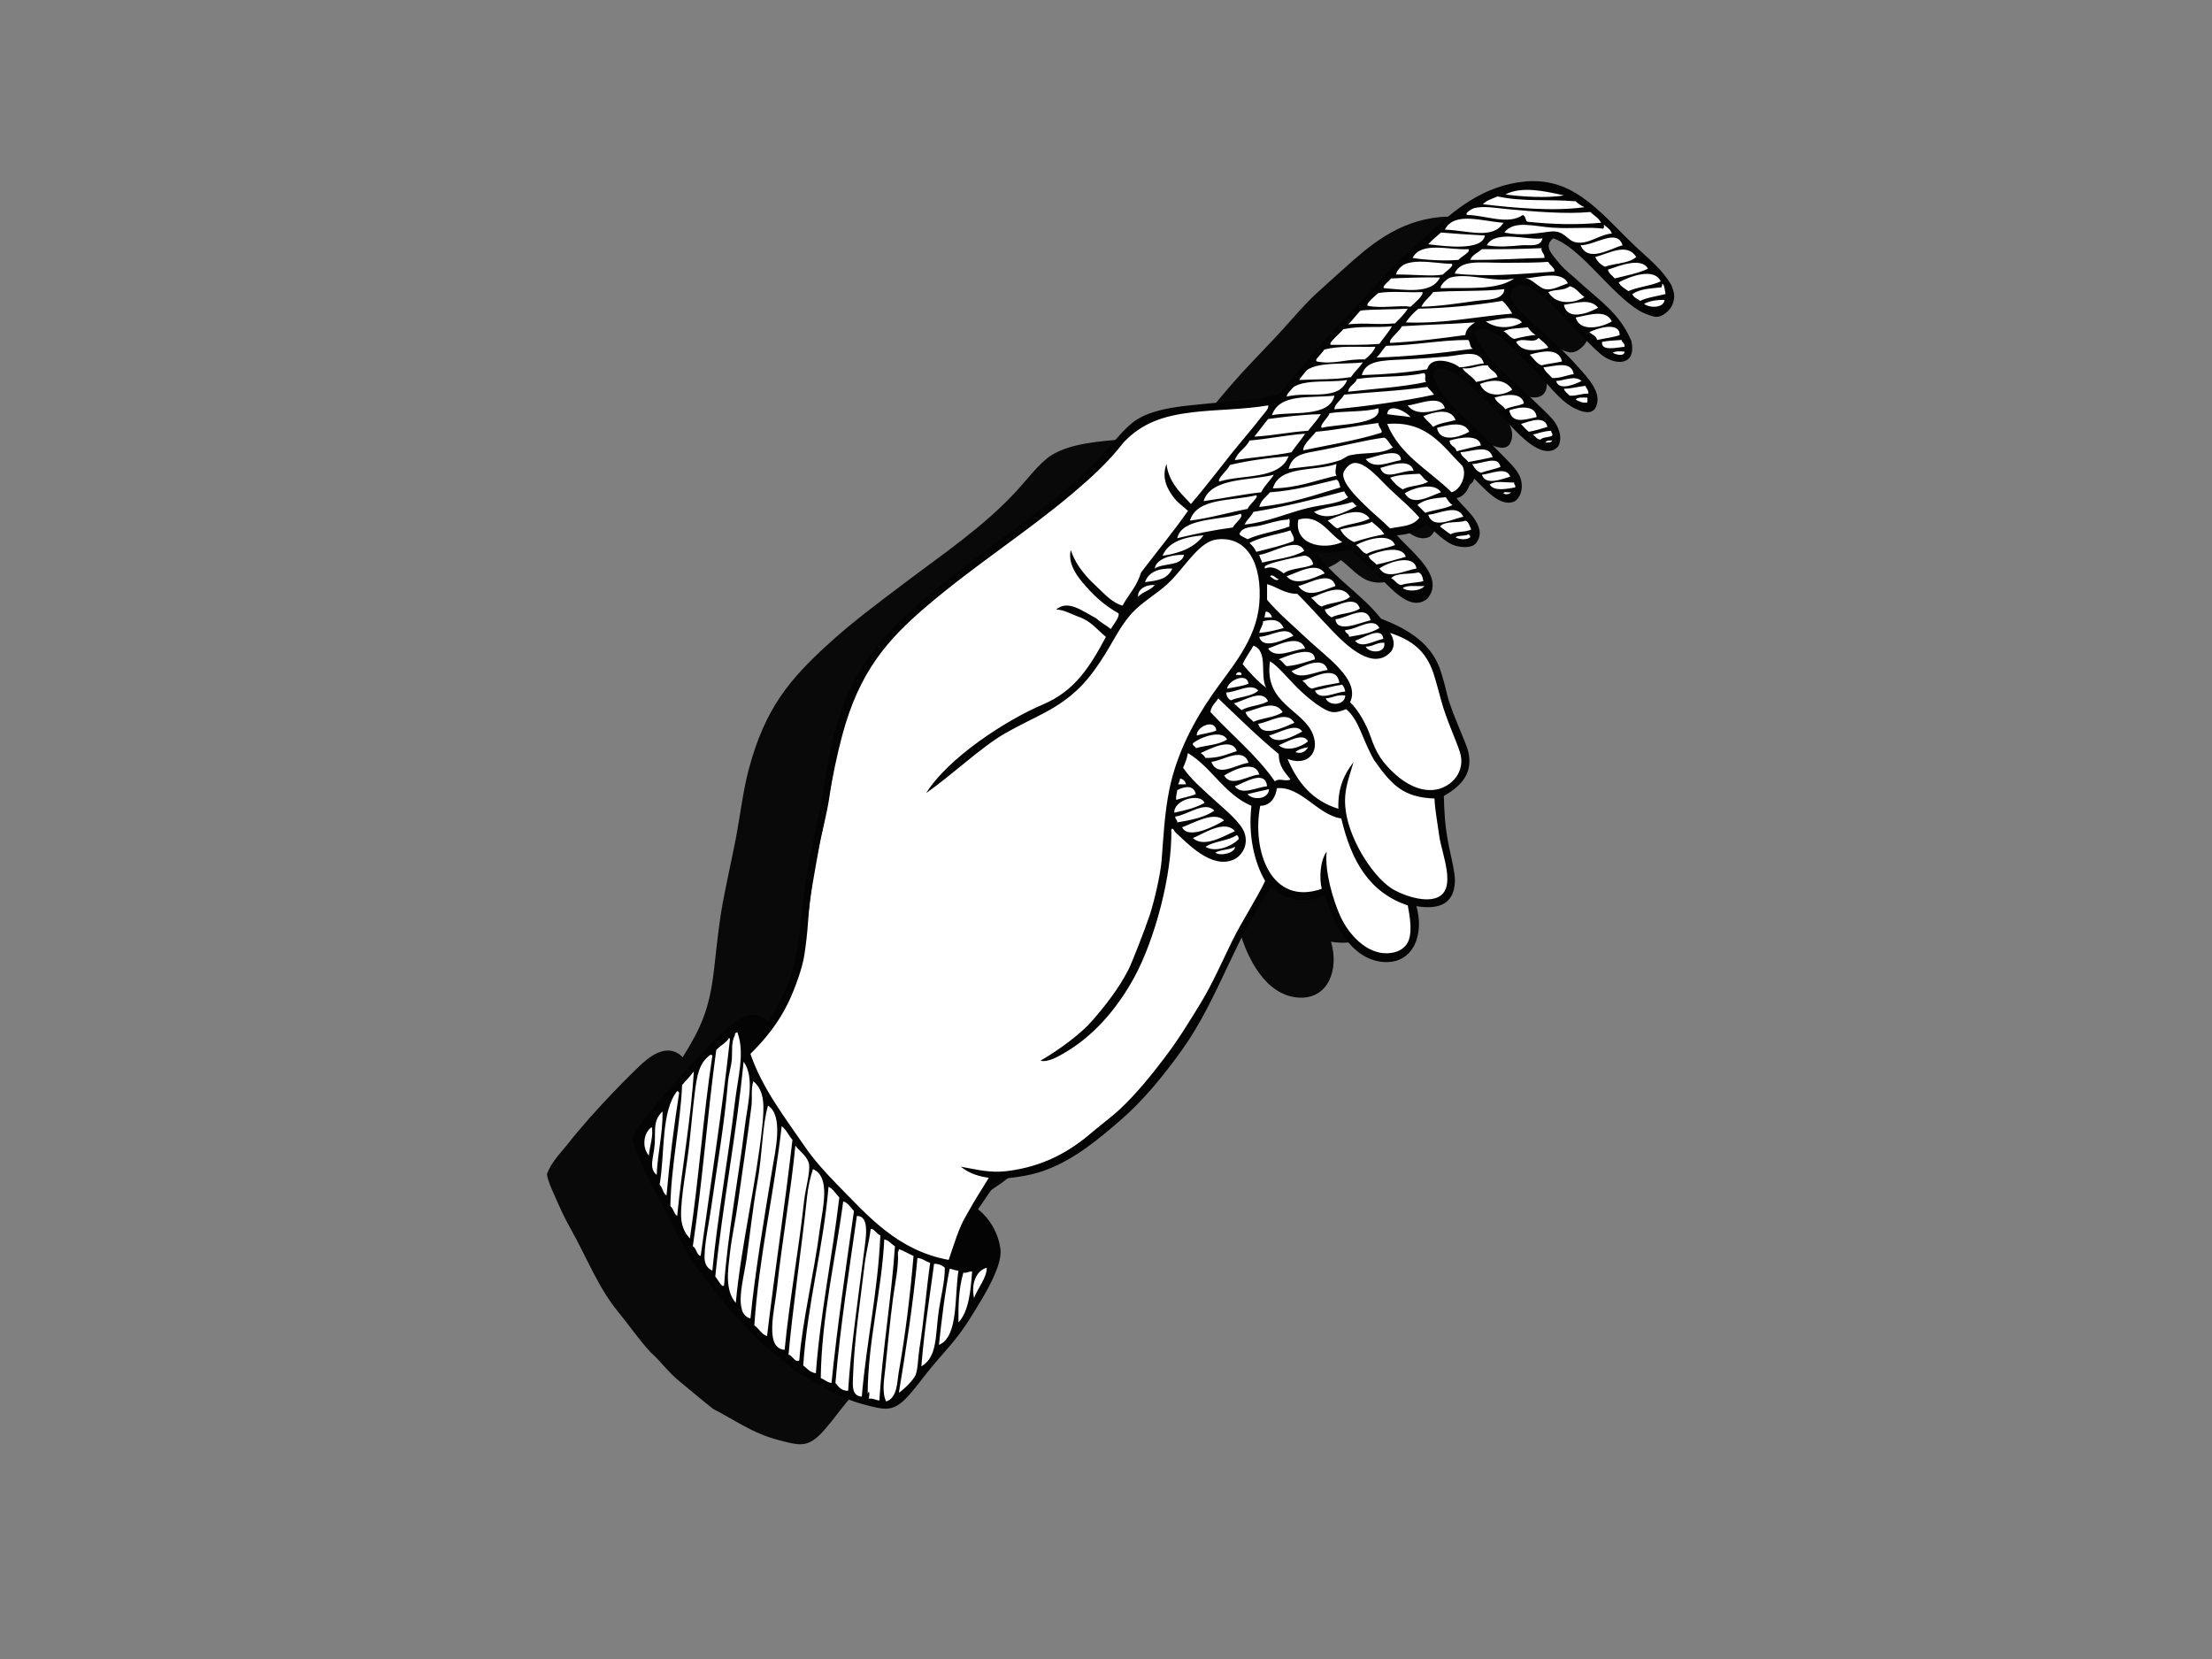 <?xml version="1.0" encoding="utf-8"?>
<!-- Generator: Adobe Illustrator 17.0.0, SVG Export Plug-In . SVG Version: 6.00 Build 0)  -->
<!DOCTYPE svg PUBLIC "-//W3C//DTD SVG 1.1//EN" "http://www.w3.org/Graphics/SVG/1.1/DTD/svg11.dtd">
<svg version="1.1" id="Layer_1" xmlns="http://www.w3.org/2000/svg" xmlns:xlink="http://www.w3.org/1999/xlink" x="0px" y="0px"
	 width="800px" height="600px" viewBox="0 0 800 600" enable-background="new 0 0 800 600" xml:space="preserve">
<rect x="0" y="0" width="800" height="600" fill="#808080" stroke="none"/>
<g>
	<path fill="#090909" d="M204.868,414.317c10.486-13.402,24.939-27.483,27.556-29.826c3.865-3.493,9.709-7.071,14.483-2.129
		c6.511-10.528,9.622-17.004,11.323-31.605c1.04-9.149,1.751-16.54,3.161-24.21c1.384-7.48,3.071-14.816,4.597-22.601
		c1.614-8.37,2.771-18.069,4.767-25.554c5.871-22.101,14.708-32.62,28.78-45.442c9.189-8.375,18.406-15.12,27.206-21.786
		c14.226-10.788,28.877-20.527,40.962-33.669c3.96-4.298,8.315-10.204,12.62-12.887c7.09-4.432,17.879-4.967,26.228-5.827
		c8.353-0.849,17.519-1.419,24.728-3.183c1.534-0.959,3.895-4.133,5.646-6.346c5.017-6.346,10.911-13.137,16.257-18.723
		c3.733-3.937,7.655-7.965,11.3-12.017c3.76-4.182,7.618-8.7,11.396-12.172c3.051-2.818,6.576-5.956,9.869-8.92
		c9.247-8.344,19.505-17.449,35.161-18.933c1.804-0.165,5.684-0.259,9.474,0.675c12.035,2.708,20.922,14.006,30.171,22.751
		c4.822,4.572,9.639,8.195,13.057,14.136c1.134,2.883,1.424,4.312,0.365,7.075c-0.64,1.634-3.693,5.002-6.726,4.217
		c-1.409-0.37-3.633-1.109-5.287-2.114c-10.328-6.231-21.439-23.086-31.073-26.134c-3.915,2.873,0.277,6.521,1.759,8.474
		c1.952,2.589,4.722,4.577,6.923,6.616c8.675,7.985,15.146,11.778,19.573,22.001c2.019,9.419-6.326,8.945-11.303,4.587
		c-3.73-3.278-8.27-8.1-13.432-13.432c-4.035-4.157-10.341-11.858-15.525-11.293c-1.782,0.19-3.396,1.919-3.548,3.168
		c-0.345,2.993,5.514,8.1,7.076,9.544c6.579,6.146,10.883,9.514,16.955,16.235c4.135,4.607,9.674,10.174,6.701,15.551
		c-1.619,2.463-5.272,1.214-8.118-0.34c-5.264-2.898-9.474-9.224-15.538-15.21c-2.611-2.533-4.825-5.087-7.765-7.755
		c-3.41-3.068-8.667-7.525-12.377-4.238c3.665,10.104,13.764,16.915,21.192,24.365c2.521,2.513,5.454,5.067,7.428,7.43
		c1.629,1.944,3.68,6.186,1.759,9.524c-1.584,1.944-4.332,2.249-7.42,0.71c-5.764-2.873-10.873-9.899-16.602-15.19
		c-5.881-5.442-10.851-11.938-18.001-13.782c-2.031,0.055-3.116,0.99-3.19,2.493c2.016,7.386,8.875,12.857,14.836,18.698
		c2.691,2.649,5.742,5.596,8.477,8.47c2.771,2.943,6.326,6.021,7.78,8.844c1.649,3.228,1.282,7.47-1.424,9.539
		c-5.529,2.714-11.255-4.906-15.545-8.834c-0.667,2.853-1.966,6.976-5.646,7.77c2.318,3.373,11.85,10.164,7.076,16.25
		c-1.342,1.679-4.567,1.659-7.076,1.049c-4.34-1.035-7.92-5.606-10.956-7.765c-2.933,2.239-6.014,3.638-10.596,3.893
		c5.024,5.926,17.761,14.97,10.948,22.961c-5.911,4.722-12.297-3.063-17.291-7.77c-3.908-3.683-7.581-7.426-10.244-9.889
		c-4.487,0.515-7.963,1.674-12.722,0.705c6.079,9.209,16.28,14.961,23.575,24.15c8.235,3.218,17.417,7.94,21.127,17.729
		c0.917,2.443,2.066,6.696,2.721,9.569c0.542,2.349,1.377,4.592,2.229,6.841c0.864,2.329,1.979,4.877,2.903,7.166
		c1.042,2.573,2.149,5.022,2.558,6.85c1.974,8.625-3.703,12.962-8.85,15.975c0.167,5.522,0.315,10.289,1.679,17.379
		c0.909,4.667,2.448,10.333,2.331,13.677c-0.3,7.555-5.234,10.229-13.939,8.779c2.926,9.979-0.917,20.552-11.263,20.232
		c-12.54-0.415-19.278-14.931-21.889-24.37c-5.471,3.388-14.923,2.324-19.065-2.838c-12.935,17.294-19.366,40.635-32.573,59.003
		c-6.828,9.514-14.036,18.329-22.196,25.365c-8.015,6.915-15.958,13.636-26.121,17.699c-5.294,2.143-11.198,3.043-17.312,3.558
		c-3.183,3.168-5.397,7.31-8.118,10.948c3.988,3.173,7.353,8.395,8.118,14.481c0.652,5.077-4.055,13.567-6.704,18.009
		c-2.751,4.592-5.836,9.894-9.532,14.476c-2.993,3.698-5.632,6.496-8.64,10.104c-3.195,3.883-6.681,8.86-9.736,11.793
		c-4.782,4.622-7.942,3.548-14.836,1.759c-9.489-2.464-15.86-7.316-23.663-11.278c-4.692-3.733-8.212-6.781-12.252-10.074
		c-4.05-3.313-6.821-7.32-10.356-10.429c-4.275-4.692-7.94-10.008-11.593-14.446c-7.231-8.799-11.241-19.358-17.02-29.711
		c-2.978-5.322-3.762-7.276-6.401-13.237c-0.5-1.119-1.952-4.132-2.421-6.875C199.017,420.668,203.416,416.181,204.868,414.317z"/>
	<path fill="#FFFFFF" d="M290.48,495.457c-4.6-3.658-8.098-6.701-12.13-9.979c-3.85-3.093-6.584-7.061-10.252-10.309
		c-4.165-4.607-7.81-9.879-11.497-14.361c-7.041-8.55-11.028-18.998-16.872-29.492c-2.941-5.302-3.697-7.135-6.336-13.112
		c-0.507-1.114-1.789-3.843-2.273-6.241c0.564-1.664,1.804-3.583,3.103-5.272c1.392-1.819,2.836-3.343,3.621-4.377
		c10.384-13.292,24.86-27.378,27.39-29.662c2.369-2.169,5.549-4.237,8.22-4.193c1.459,0.02,2.831,0.51,4.298,2.009l1.266,1.289
		l0.947-1.524c6.548-10.543,9.841-17.444,11.521-32.205c1.054-9.154,1.751-16.525,3.145-24.1c1.372-7.445,3.065-14.771,4.597-22.581
		c1.629-8.435,2.801-18.144,4.745-25.474c5.844-21.856,14.374-31.96,28.377-44.747c9.117-8.33,18.296-15.045,27.103-21.721
		c14.174-10.734,28.907-20.532,41.151-33.819c3.998-4.382,8.39-10.248,12.335-12.662c6.576-4.157,17.224-4.787,25.621-5.612
		c8.323-0.86,17.516-1.419,24.91-3.213l0.22-0.055l0.198-0.125c1.049-0.669,2.024-1.759,3.081-2.993
		c1.034-1.234,2.058-2.589,2.925-3.683c4.987-6.296,10.866-13.071,16.16-18.633c3.748-3.923,7.663-7.945,11.338-12.032
		c3.77-4.188,7.625-8.69,11.301-12.067c3.035-2.808,6.563-5.942,9.861-8.92c9.262-8.35,19.205-17.144,34.349-18.573
		c0.585-0.06,1.444-0.1,2.454-0.1c1.859,0,4.262,0.16,6.551,0.744h0.005h0.02c11.348,2.504,20.178,13.517,29.522,22.411
		c4.877,4.592,9.504,8.095,12.762,13.706c0.6,1.559,0.88,2.528,0.869,3.423c0,0.705-0.16,1.454-0.57,2.524
		c-0.14,0.41-0.81,1.444-1.699,2.169c-0.88,0.785-1.949,1.304-2.778,1.284c-0.18,0-0.37-0.02-0.56-0.065
		c-1.319-0.34-3.468-1.069-4.927-1.964c-4.887-2.928-10.234-8.639-15.51-14.036c-5.321-5.397-10.513-10.504-15.87-12.248
		l-0.68-0.215l-0.584,0.435c-1.444,1.03-2.214,2.479-2.204,3.872c0.025,1.629,0.809,2.908,1.579,4.002
		c0.799,1.069,1.679,2.004,2.109,2.583c2.129,2.798,4.977,4.837,7.095,6.816c4.377,4.027,8.155,6.971,11.333,10.124
		c3.138,3.098,5.701,6.376,7.825,11.253c0.18,0.844,0.27,1.579,0.27,2.194c-0.01,1.519-0.415,2.304-0.905,2.788
		c-0.485,0.485-1.214,0.76-2.234,0.76c-1.794,0.015-4.287-0.995-6.146-2.639c-3.647-3.188-8.165-8.01-13.342-13.347
		c-1.914-1.979-4.417-4.837-7.121-7.245c-2.743-2.383-5.652-4.457-8.889-4.517c-0.225,0-0.46,0.015-0.694,0.045
		c-1.289,0.145-2.369,0.795-3.188,1.569c-0.815,0.8-1.439,1.719-1.584,2.849c-0.023,0.145-0.023,0.29-0.023,0.414
		c0,1.19,0.49,2.239,1.091,3.248c0.62,1.03,1.399,1.994,2.229,2.928c1.649,1.838,3.463,3.453,4.197,4.127
		c6.626,6.196,10.883,9.504,16.859,16.16c1.684,1.864,3.538,3.828,4.932,5.796c1.404,1.984,2.284,3.913,2.273,5.606
		c0,0.815-0.185,1.624-0.649,2.459c-0.38,0.54-0.76,0.705-1.594,0.725c-1.214,0.025-3.063-0.69-4.642-1.559
		c-4.782-2.613-9.064-8.875-15.23-14.975c-2.538-2.494-4.787-5.077-7.815-7.815c-1.284-1.144-2.876-2.538-4.607-3.683
		c-1.739-1.129-3.638-2.044-5.699-2.059c-1.362-0.015-2.771,0.46-3.938,1.509l-0.709,0.64l0.33,0.894
		c3.93,10.688,14.233,17.554,21.514,24.884c2.558,2.558,5.482,5.107,7.33,7.326c0.999,1.159,2.249,3.558,2.219,5.612
		c0,0.79-0.16,1.524-0.54,2.213c-0.62,0.719-1.429,1.069-2.533,1.084c-0.859,0-1.903-0.25-3.088-0.835
		c-5.287-2.598-10.438-9.509-16.272-14.951c-5.771-5.316-10.815-12.062-18.626-14.116l-0.175-0.045h-0.198
		c-1.224,0.035-2.318,0.33-3.168,1.014c-0.864,0.674-1.349,1.734-1.387,2.798v0.22l0.045,0.215
		c2.221,8.03,9.349,13.572,15.215,19.363c2.683,2.634,5.727,5.577,8.433,8.435c2.831,2.968,6.334,6.101,7.543,8.505
		c0.56,1.074,0.84,2.318,0.84,3.493c0,1.729-0.61,3.278-1.739,4.192c-0.595,0.265-1.119,0.385-1.687,0.385
		c-1.744,0.025-3.9-1.239-6.049-3.103c-2.134-1.869-4.202-4.188-6.116-5.946l-1.774-1.614l-0.55,2.343
		c-0.317,1.364-0.792,2.988-1.527,4.262c-0.784,1.299-1.701,2.149-3.035,2.459l-2.062,0.425l1.197,1.734
		c1.114,1.609,3.181,3.448,4.972,5.567c1.811,2.118,3.203,4.402,3.161,6.266c-0.008,0.909-0.265,1.774-1.027,2.748
		c-0.33,0.505-1.447,0.914-2.941,0.9c-0.867,0-1.842-0.13-2.683-0.335c-1.799-0.425-3.63-1.674-5.399-3.168
		c-1.744-1.504-3.396-3.183-5.074-4.387l-0.842-0.585l-0.815,0.615c-2.801,2.114-5.499,3.353-9.826,3.603l-2.831,0.155l1.834,2.164
		c2.111,2.483,5.325,5.312,7.978,8.319c2.663,3.008,4.627,6.161,4.585,8.77c-0.015,1.319-0.405,2.569-1.519,3.933
		c-1.049,0.79-1.971,1.074-2.955,1.074c-1.774,0.03-3.937-1.129-6.101-2.908c-2.161-1.769-4.31-4.063-6.298-5.931
		c-3.893-3.663-7.553-7.4-10.266-9.909l-0.462-0.43l-0.667,0.08c-3.328,0.38-5.991,1.055-8.819,1.055
		c-1.094,0-2.209-0.09-3.441-0.35l-3.32-0.67l1.869,2.838c6.386,9.579,16.603,15.311,23.633,24.24l0.242,0.31l0.36,0.135
		c4.077,1.594,8.307,3.533,11.938,6.221c3.638,2.693,6.643,6.101,8.375,10.698c0.887,2.298,2.031,6.556,2.691,9.379
		c0.564,2.463,1.416,4.777,2.259,7.021c0.909,2.373,2.009,4.947,2.925,7.206c1.057,2.603,2.156,5.052,2.509,6.621
		c0.235,1.12,0.352,2.129,0.352,3.058c0,2.868-1.027,4.987-2.611,6.846c-1.592,1.819-3.778,3.298-5.939,4.567l-0.712,0.44
		l0.023,0.829c0.145,5.496,0.3,10.398,1.694,17.584c0.902,4.532,2.316,9.944,2.309,12.992c0,0.135-0.008,0.25-0.008,0.365
		c-0.132,2.898-0.924,4.747-2.221,5.936c-1.306,1.194-3.285,1.854-6.116,1.854c-1.187,0-2.508-0.105-3.968-0.349l-2.214-0.37
		l0.645,2.174c0.595,2.029,0.894,4.087,0.894,6.071c0,3.458-0.937,6.596-2.653,8.775c-1.747,2.199-4.173,3.538-7.685,3.563
		c-0.14,0-0.285,0-0.417,0c-5.699-0.19-10.134-3.563-13.589-8.225c-3.423-4.657-5.726-10.508-7.011-15.13l-0.49-1.804l-1.599,0.999
		c-1.842,1.144-4.305,1.759-6.863,1.744c-4.063,0.015-8.212-1.539-10.376-4.267l-1.129-1.409l-1.102,1.459
		c-13.109,17.594-19.548,40.94-32.565,59.008c-6.796,9.484-13.954,18.209-21.969,25.125c-8.023,6.906-15.853,13.521-25.731,17.469
		c-5.102,2.064-10.846,2.938-16.917,3.443l-0.505,0.045l-0.36,0.36c-3.373,3.388-5.609,7.59-8.258,11.108l-0.822,1.084l1.071,0.86
		c3.718,2.953,6.901,7.885,7.606,13.556c0.035,0.26,0.05,0.53,0.05,0.824c0.015,2.199-0.974,5.292-2.331,8.3
		c-1.334,3.013-3.016,5.926-4.24,7.98c-2.749,4.612-5.821,9.859-9.422,14.326c-2.955,3.652-5.581,6.441-8.617,10.088
		c-3.256,3.938-6.754,8.905-9.627,11.678c-2.406,2.288-3.99,2.873-6.043,2.903c-1.839,0.005-4.202-0.629-7.458-1.484
		C304.601,504.206,298.377,499.499,290.48,495.457z"/>
	<path fill-rule="evenodd" clip-rule="evenodd" fill="#040404" d="M228.678,411.879c0.475,2.748,1.914,5.756,2.419,6.901
		c2.648,5.951,3.418,7.89,6.401,13.227c5.779,10.353,9.799,20.907,17.014,29.696c3.643,4.437,7.318,9.769,11.6,14.461
		c3.525,3.088,6.306,7.101,10.368,10.413c4.033,3.283,7.553,6.351,12.23,10.069c7.795,3.968,14.183,8.819,23.678,11.283
		c6.878,1.804,10.039,2.868,14.829-1.744c3.05-2.948,6.525-7.925,9.751-11.808c2.993-3.607,5.639-6.406,8.61-10.104
		c3.703-4.597,6.791-9.884,9.554-14.476c2.648-4.442,7.341-12.912,6.696-18.009c-0.762-6.091-4.127-11.308-8.132-14.481
		c2.728-3.638,4.957-7.78,8.132-10.948c6.116-0.515,12.013-1.409,17.307-3.543c10.161-4.078,18.112-10.783,26.134-17.699
		c8.16-7.05,15.363-15.855,22.196-25.364c13.184-18.384,19.637-41.724,32.55-59.004c4.16,5.147,13.604,6.211,19.081,2.823
		c2.603,9.454,9.357,23.97,21.896,24.37c10.346,0.32,14.188-10.239,11.248-20.227c8.727,1.459,13.624-1.215,13.949-8.785
		c0.122-3.343-1.417-9.005-2.326-13.677c-1.372-7.09-1.509-11.853-1.672-17.364c5.127-3.013,10.816-7.365,8.845-15.99
		c-0.427-1.819-1.534-4.277-2.569-6.841c-0.917-2.288-2.024-4.847-2.903-7.18c-0.842-2.244-1.679-4.487-2.221-6.821
		c-0.66-2.888-1.818-7.151-2.728-9.569c-3.695-9.804-12.892-14.526-21.134-17.739c-7.288-9.194-17.474-14.926-23.56-24.16
		c4.752,0.974,8.227-0.185,12.71-0.694c2.661,2.463,6.341,6.201,10.243,9.884c5,4.697,11.388,12.492,17.312,7.77
		c6.791-7.99-5.931-17.04-10.948-22.966c4.569-0.25,7.65-1.644,10.588-3.873c3.038,2.134,6.623,6.716,10.956,7.765
		c2.493,0.62,5.737,0.634,7.063-1.064c4.78-6.076-4.745-12.857-7.063-16.24c3.675-0.815,4.98-4.922,5.654-7.775
		c4.267,3.927,10.001,11.553,15.535,8.839c2.699-2.074,3.058-6.316,1.399-9.549c-1.429-2.813-4.989-5.897-7.753-8.83
		c-2.743-2.888-5.794-5.827-8.485-8.474c-5.969-5.846-12.824-11.323-14.833-18.714c0.065-1.484,1.157-2.434,3.181-2.479
		c7.158,1.849,12.138,8.32,18.011,13.777c5.719,5.317,10.838,12.313,16.599,15.186c3.103,1.549,5.821,1.234,7.431-0.71
		c1.909-3.323-0.14-7.575-1.779-9.524c-1.959-2.364-4.902-4.897-7.41-7.42c-7.451-7.435-17.527-14.256-21.199-24.37
		c3.703-3.308,8.97,1.169,12.37,4.233c2.963,2.668,5.167,5.211,7.765,7.77c6.076,5.971,10.288,12.297,15.55,15.195
		c2.818,1.554,6.486,2.818,8.124,0.34c2.959-5.362-2.588-10.918-6.716-15.536c-6.066-6.736-10.388-10.104-16.959-16.245
		c-1.549-1.454-7.413-6.566-7.068-9.549c0.155-1.249,1.771-2.978,3.531-3.178c5.207-0.555,11.493,7.135,15.55,11.318
		c5.157,5.317,9.684,10.164,13.422,13.417c4.977,4.357,13.322,4.842,11.298-4.597c-4.412-10.214-10.908-14.006-19.563-21.992
		c-2.199-2.024-4.982-4.033-6.916-6.606c-1.489-1.959-5.686-5.601-1.779-8.485c9.644,3.063,20.763,19.918,31.081,26.134
		c1.659,1.004,3.887,1.759,5.296,2.129c3.028,0.775,6.086-2.598,6.726-4.237c1.039-2.753,0.77-4.183-0.36-7.081
		c-3.438-5.936-8.245-9.554-13.082-14.111c-9.234-8.745-18.124-20.052-30.161-22.766c-3.798-0.939-7.665-0.835-9.464-0.67
		c-15.675,1.479-25.926,10.584-35.166,18.938c-3.293,2.968-6.813,6.101-9.879,8.924c-3.755,3.463-7.625,7.98-11.395,12.158
		c-3.638,4.053-7.553,8.09-11.293,12.017c-5.337,5.597-11.233,12.387-16.258,18.723c-1.751,2.214-4.12,5.387-5.652,6.351
		c-7.195,1.764-16.367,2.324-24.719,3.178c-8.36,0.86-19.14,1.409-26.231,5.827c-4.297,2.683-8.66,8.604-12.634,12.912
		c-12.078,13.117-26.721,22.866-40.947,33.644c-8.792,6.666-18.023,13.412-27.21,21.786c-14.071,12.847-22.901,23.331-28.782,45.442
		c-1.986,7.49-3.146,17.199-4.775,25.569c-1.509,7.77-3.211,15.105-4.59,22.616c-1.409,7.64-2.104,15.031-3.161,24.18
		c-1.694,14.601-4.809,21.092-11.323,31.615c-4.757-4.937-10.616-1.374-14.481,2.109c-2.603,2.369-17.064,16.42-27.558,29.851
		C234.28,403.329,229.88,407.791,228.678,411.879z M482.63,143.091c-1.849,8.005-15.298,5.617-22.616,7.056
		C462.75,142.227,473.398,144.065,482.63,143.091z M414.11,210.539c1.269-3.683,4.842-5.032,9.871-4.927
		C422.185,209.519,418.93,209.924,414.11,210.539z M417.631,211.603c-1.509,1.914-4.43,2.398-5.999,4.242
		C411.229,213.442,414.155,211.304,417.631,211.603z M417.631,205.612c0.462-3.318,5.536-5.077,10.596-4.952
		C427.282,204.892,420.733,203.518,417.631,205.612z M420.461,201.005c2.163-5.442,8.742-6.876,14.828-7.42
		C432.194,197.897,426.937,200.066,420.461,201.005z M425.763,194.654c1.709-7.48,15.091-6.341,22.954-8.83
		c1.266,1.114-2.186,3.388-2.823,4.947C438.917,191.676,432.686,192.985,425.763,194.654z M451.537,247.276
		c-2.236,0.939-5.146,1.219-7.75,1.774C444.249,245.947,451.017,243.054,451.537,247.276z M446.954,244.093
		c0.205-1.024,1.686-1.464,2.104-0.35C449.031,244.528,447.579,243.903,446.954,244.093z M446.602,284.368
		c3.41-1.239,10.986-6.236,11.652,0C454.348,284.718,449.118,287.806,446.602,284.368z M458.967,285.412
		c-0.147,3.703-5.846,4.152-7.773,1.794C453.783,286.602,456.296,285.942,458.967,285.412z M442.71,280.48
		c3.168-1.914,11.211-5.941,12.73-0.34C451.165,280.406,445.408,284.968,442.71,280.48z M438.12,275.539
		c4.515-0.605,11.563-5.547,13.416,0.349C446.772,276.493,440.399,281.44,438.12,275.539z M435.992,274.129
		c-0.425-0.75-1.02-1.334-1.759-1.769c3.358-1.559,11.453-5.801,13.067-0.71C443.222,272.925,441.058,274.164,435.992,274.129z
		 M432.474,270.581c-0.118-0.824-1.219-0.644-1.049-1.754c2.516-2.119,10.391-5.142,12.362-1.414
		C440.943,269.422,436.241,269.522,432.474,270.581z M432.823,266.004c-0.095-3.403,6.711-6.101,7.07-1.774
		C437.795,265.08,435.112,265.335,432.823,266.004z M437.768,257.53c0.277-2.334,1.876-3.318,2.836-4.957
		c7.143,6.861,14.211,13.811,21.889,20.147c-0.058,4.517,2.303,6.631,4.232,9.179c-1.709,0.925-4.123-0.684-5.654,0.69
		C454.457,273.09,445.533,265.889,437.768,257.53z M462.493,269.522c2.69-1.039,8.852-4.912,10.591-1.404
		C470.765,270.102,465.273,272.135,462.493,269.522z M473.083,270.242c-0.822,1.469-2.406,2.629-4.585,1.754
		C469.628,271.021,471.279,270.552,473.083,270.242z M475.562,249.754c3.35-0.669,6.363-1.649,9.884-2.129
		c0.505,0.685,0.939,1.434,1.069,2.479C482.835,250.319,477.218,253.727,475.562,249.754z M486.515,251.528
		c0.015,3.638-5.886,3.968-7.068,1.044C481.993,252.408,483.414,251.134,486.515,251.528z M474.49,249.05
		c-1.724-0.405-2.084-2.154-3.52-2.828c4.07-1.234,12.415-6.067,13.427,0.71C480.994,247.541,477.525,248.076,474.49,249.05z
		 M467.085,242.694c3.82-1.414,11.403-5.956,13.067-0.36C476.009,242.744,469.9,246.277,467.085,242.694z M465.323,240.925
		c-1.084-0.689-1.547-1.994-2.831-2.478c3.705-1.519,12.744-5.207,13.069,0C472.289,239.416,469.241,240.62,465.323,240.925z
		 M458.615,234.559c4.055-1.529,11.453-5.292,13.412,0C467.547,234.989,461.328,238.581,458.615,234.559z M455.439,230.322
		c4.51-0.265,9.774-4.222,12.347-0.345C464.906,231.026,456.709,235.338,455.439,230.322z M458.615,253.627
		c-2.676,1.569-6.878,1.614-9.556,3.183c-1.069-0.674-1.831-1.674-2.816-2.463C450.085,253.487,456.496,248.935,458.615,253.627z
		 M463.901,257.53c-2.728,1.979-7.34,2.064-10.581,3.518c-0.955-1.19-2.464-1.789-2.838-3.518
		C455.299,256.37,460.901,252.862,463.901,257.53z M468.139,261.397c-3.168,1.309-11.761,5.742-13.06,0.36
		C459.589,261.048,465.375,256.81,468.139,261.397z M470.97,264.58c-2.858,1.504-9.297,5.202-12.003,1.424
		C462.412,265.225,468.779,261.128,470.97,264.58z M443.422,250.449c3.892-0.085,9.062-3.658,11.658-0.695
		c-2.281,2.184-6.783,2.164-9.891,3.528C444.132,252.818,443.634,251.778,443.422,250.449z M449.433,240.216
		c1.064-2.459,2.618-4.442,3.888-6.696c5.506,1.959,2.191,10.718,4.589,15.181C454.648,246.292,452.022,243.264,449.433,240.216z
		 M455.439,228.907c0.27-1.604,1.289-2.459,1.399-4.232c3.842-0.925,6.043-0.455,7.423,2.463
		C461.488,227.918,458.657,228.613,455.439,228.907z M457.558,205.612c-0.645-0.809,0.602-1.234,1.057-1.429
		c2.713-1.169,9.884-2.574,12.707-3.178c1.856-0.395,3.616,1.744,3.543,3.178c-3.118,1.479-7.992,1.209-10.603,3.178
		C462.787,206.256,460.191,204.378,457.558,205.612z M462.493,209.485c-0.99,0.95-2.456-0.589-3.181-1.059
		C460.389,207.361,461.438,209.345,462.493,209.485z M457.91,221.142c1.137,0.265,1.834,0.984,2.104,2.124h-2.823
		C457.683,222.811,457.403,221.582,457.91,221.142z M456.489,203.478c-0.31-0.99-0.844-1.749-1.049-2.818
		c4.642-0.5,13.977-6.841,16.235-1.414C467.619,201.659,461.65,202.169,456.489,203.478z M475.202,185.125
		c3.973-1.804,9.482-2.079,13.777-3.538c0.822,0.235,0.954,1.174,1.777,1.409C486.867,185.149,479.624,188.797,475.202,185.125z
		 M495.337,187.588c-3.665,1.789-8.637,1.949-11.653,3.533c-1.429-0.674-2.271-1.964-3.533-2.828
		C484.484,186.324,492.294,182.841,495.337,187.588z M473.083,183.706c-7.533,1.829-14.631,5.142-22.961,6.006
		c0.815-1.789,2.376-2.838,3.198-4.587c11.555-1.864,22.219-4.623,32.829-7.426c0.38,0.795,0.812,1.559,1.414,2.114
		C484.237,182.276,478.193,182.462,473.083,183.706z M507.35,176.99c-1.921-1.019-3.338-2.553-4.6-4.232
		c3.491-1.23,6.689-1.154,10.596-1.419c1.182,0.82,1.746,2.279,3.183,2.823C514.145,175.786,509.893,175.531,507.35,176.99z
		 M521.141,178.044c-4.222,1.459-10.316,5.287-13.089,0.355C511.359,176.265,518.942,174.371,521.141,178.044z M499.225,169.224
		c3.54-0.924,10.808-3.737,12.01,1.055C506.93,169.919,500.836,174.182,499.225,169.224z M493.93,166.042
		c3.592-0.835,12.757-4.617,12.707,0.36C501.945,167.291,496.863,169.899,493.93,166.042z M488.269,164.642
		c-1.247,0.255-2.229,1.284-3.528,1.759c-6.086,2.163-13.154,2.349-18.706,3.178c1.312-4.477,3.99-5.402,9.527-6.366
		c7.852-1.364,18.141-4.087,25.076-4.942c1.497,0.739,1.914,2.549,3.176,3.523C499.202,164.577,493.813,163.433,488.269,164.642z
		 M499.577,156.497c-8.794,2.764-18.693,4.383-28.255,6.361c0.022-2.329,3.096-4.662,4.597-6.701
		c7.897-0.709,14.953-2.228,22.593-3.183C498.417,154.529,500.207,155.528,499.577,156.497z M478.033,154.734
		c-0.992-0.965,2.271-3.547,2.836-5.292c5.604-0.864,12.592-0.345,17.644-1.773C499.964,153.739,483.555,153.299,478.033,154.734z
		 M483.342,172.043c-8.053,1.814-13.897,4.397-22.968,4.587c2.251-8.345,15.098-6.091,22.968-8.814
		C483.259,169.35,482.615,170.699,483.342,172.043z M484.741,176.28c-9.744,2.933-17.671,5.807-29.302,7.066
		c0.573-2.479,2.479-3.623,3.873-5.302c8.909-0.605,16.3-2.778,24.03-4.582C484.331,173.872,484.404,175.211,484.741,176.28z
		 M454.383,199.591c-0.615-1.289-1.444-2.338-2.486-3.178c4.115-2.353,9.951-3.003,14.828-4.587
		c0.447,1.319,1.649,2.574,1.062,3.888C463.666,197.352,458.93,198.396,454.383,199.591z M451.194,195.014
		c-0.882-0.565-3.323-1.384-2.831-2.134c1.077-2.499,4.787-2.199,7.42-2.824c3.24-0.75,5.889-1.794,9.539-2.118
		c0.405,0.06,0.624-0.075,0.712-0.35c0.777,0.255,0.125,1.979,0.338,2.823C461.576,192.215,455.709,192.94,451.194,195.014z
		 M430.352,188.293c2.618-8.445,15.15-6.985,24.03-9.184c0.852,0.839-2.558,3.278-3.188,4.942
		C444.161,185.395,437.753,187.339,430.352,188.293z M435.289,181.237c2.793-8.74,17.29-7.31,25.43-9.549
		c-1.422,2.228-3.403,3.903-4.59,6.356C448.494,178.919,443.567,180.068,435.289,181.237z M444.828,168.156
		c6.526-1.569,13.712-2.538,21.207-3.163c-3.323,8.604-16.594,6.496-25.092,9.169C440.246,172.937,443.971,170.164,444.828,168.156z
		 M446.602,166.401c1.012-3.103,3.975-4.262,5.294-7.075c6.93-0.595,13.089-1.964,20.13-2.479c-1.519,2.374-3.403,4.392-4.942,6.716
		C460.594,164.852,453.321,165.352,446.602,166.401z M453.658,157.917c1.672-2.099,3.255-4.267,4.957-6.366
		c6.124-0.809,12.253-1.624,19.066-1.759c-1.292,2.253-3.073,3.993-4.597,6.006C466.35,156.238,460.468,157.542,453.658,157.917z
		 M487.227,137.43c-3.095,7.795-13.726,3.997-21.904,5.996C467.319,136.14,479.272,138.778,487.227,137.43z M492.866,131.063
		c-1.239,1.954-2.998,3.368-4.237,5.312c-5.619,0.979-12.46,0.719-18.721,1.055C472.269,130.014,484.119,132.113,492.866,131.063z
		 M515.824,138.134c-8.702,1.894-18.749,2.443-28.26,3.533c0.299-2.304,2.543-2.638,3.19-4.582
		c8.19-1.274,16.322-0.435,24.008-2.119C516.229,134.921,514.827,137.724,515.824,138.134z M478.735,126.491
		c5.749-1.564,11.55-0.919,18.721-1.075c-0.827,1.989-2.316,3.343-3.878,4.592c-6.343-0.33-11.133,1.959-17.307,0.719
		C475.047,129.994,478.34,127.94,478.735,126.491z M485.798,119.066c6.693-1.334,11.741-0.439,17.664-1.069
		c-1.356,2.304-3.108,4.213-4.59,6.366c-6.608,0.53-12.15,0.31-17.666,0.349C480.561,123.418,484.521,120.77,485.798,119.066z
		 M501.343,125.072c10.866-0.24,19.733-2.134,29.677-2.118c0.82,0.824,0.417,2.873,1.766,3.168
		c-12.18,1.689-23.765,2.838-34.978,3.198C499.202,128.115,500.024,126.341,501.343,125.072z M491.802,112.35
		c4.804-0.564,11.822-0.375,17.314-0.705c-1.239,2.069-2.963,3.623-4.597,5.312c-8.125,0.625-9.027-0.34-16.954,0.335
		C489.193,115.843,490.433,114.039,491.802,112.35z M498.513,105.984c4.619-0.8,10.706-0.115,15.897-0.35
		c0.637,1.069-2.823,3.973-4.237,5.302c-4.062-0.669-10.376,0.725-15.525-0.349C493.828,109.717,497.228,107.114,498.513,105.984z
		 M518.298,105.634c8.3-0.645,17.561-0.145,25.789-1.054c-0.389,4.117-6.131,3.677-10.243,4.237
		c-6.196,0.849-12.695,1.903-19.785,2.118C515.055,108.758,517.044,107.553,518.298,105.634z M520.769,100.353
		c-2.941,6.191-12.679,4.422-20.13,3.883c-1.172-0.48,1.797-2.589,2.471-3.528C508.134,100.487,514.463,100.238,520.769,100.353z
		 M525.006,95.395c1.122,0.75-2.259,2.853-3.183,3.898c-3.703,0.755-10.911-0.095-16.94,0
		C506.82,92.003,518.883,95.466,525.006,95.395z M531.02,90.104c1.194,0.929-2.641,2.713-3.528,3.878
		c-4.335,0.405-11.475,0.155-16.617-0.695C514.001,87.111,524.486,90.589,531.02,90.104z M521.141,84.103
		c5.741,0.495,9.791,0.719,15.878,1.059c-0.874,5.646-14.116,3.958-20.49,3.168C517.93,86.791,519.579,85.497,521.141,84.103z
		 M558.562,93.287c-8.005,0.1-16.859,0.82-26.833,0.695c0.787-1.914,2.831-2.574,4.225-3.878c8.579,0.06,14.544-0.06,21.549-0.355
		C557.358,91.428,558.712,91.598,558.562,93.287z M550.438,88.695c-4.165,0.375-8.625,0.779-12.71,0
		c3.103-5.722,14.783-1.694,20.13-2.479C557.194,89.559,552.966,88.475,550.438,88.695z M543.734,80.565
		c-3.82,6.236-12.912,2.733-21.192,2.483C525.968,76.393,536.004,80.03,543.734,80.565z M565.618,70.671
		c-6.162,1.099-16.18,0.38-21.18-0.35C550.308,67.283,558.423,69.057,565.618,70.671z M573.054,74.924
		c-10.629,1.554-25.215,0.33-36.74-1.069c1.282-1.425,3.445-1.974,5.302-2.823c9.402,2.059,17.976,0.925,28.25,1.769
		C570.77,73.654,571.794,74.399,573.054,74.924z M579.05,80.565c-8.72,0.784-17.409,0.605-26.484-0.36
		c-0.979-0.06-0.54-1.844-1.789-2.464c-5.437,3.773-13.3,0.115-20.11,0c-1.292-0.515,1.766-2.288,2.463-2.463
		c3.468-0.88,7.95-0.04,12.018,0.349c9.666,0.905,21.354,1.879,30.003,1.049C576.481,77.962,578.2,78.816,579.05,80.565z
		 M594.6,109.882c1.919-1.004,4.397-1.474,7.406-1.419C601.686,111.501,596.589,111.47,594.6,109.882z M590.358,106.339
		c2.963-1.884,5.991-1.924,10.599-2.448c-0.09-0.62,0.6-0.925,0-1.075c0.949-0.694,1.189,2.334,1.409,3.523
		c-3.088,0.804-6.556,1.214-9.194,2.479C592.222,108.008,590.822,107.673,590.358,106.339z M585.406,102.122
		c4.092-2.149,12.832-5.507,15.191-0.36c-3.408,1.644-8.185,1.939-11.663,3.528C587.644,104.36,586.155,103.6,585.406,102.122z
		 M581.518,97.524c3.977-1.359,12.172-4.647,14.491-0.349c-3.478,1.699-7.895,2.463-12.017,3.533
		C583.147,99.663,581.903,99.018,581.518,97.524z M576.941,92.927c4.982-1.234,11.493-5.296,14.821,0
		c-2.538,2.403-7.685,2.208-11.298,3.543C578.845,95.711,577.681,94.546,576.941,92.927z M571.63,88.695
		c5.321,0.045,13.136-6.291,15.185,0C581.948,90.104,574.343,95.031,571.63,88.695z M544.086,84.103
		c3.328-4.632,11.018-2.168,17.294-1.774c7.425,0.48,13.172-0.315,18.379,0.36c0.47-0.11,0.29-0.894,0.35-1.414
		c1.039,0.954,2.369,1.644,2.833,3.183c-4.592,0.345-8.37,4.078-13.077,3.173c-3.158-0.61-4.067-4.507-9.184-3.878
		C555.454,84.383,550.128,85.382,544.086,84.103z M583.287,127.536c1.284-0.634,3.028-0.49,4.247-0.345
		C587.544,129.13,583.927,128.161,583.287,127.536z M579.4,123.658c2.144-0.445,4.637-0.53,7.066-0.705
		c0.16,1.014,1.244,1.099,1.069,2.463C584.217,125.757,579.05,127.061,579.4,123.658z M574.797,120.13
		c2.663-1.399,11.038-4.022,10.958,1.05c-2.394,0.909-5.467,1.144-8.125,1.774C577.281,121.42,575.802,121.035,574.797,120.13z
		 M569.865,114.829c4.957-0.939,10.974-3.073,13.077,1.409C579.005,118.576,571.32,120.145,569.865,114.829z M565.618,110.241
		c4.962-0.735,9.554-2.349,12.372,1.055C574.353,113.335,566.718,116.108,565.618,110.241z M559.972,105.634
		c2.798-1.189,5.497-0.345,7.77-2.114c2.463,0.605,3.418,2.708,5.312,3.897C568.731,110.187,562.2,109.947,559.972,105.634z
		 M551.507,100.707c4.642-0.325,13.457-3.023,15.531,1.759c-2.688,0.914-5.516,2.568-8.115,2.114
		C556.234,104.11,554.245,100.642,551.507,100.707z M526.078,98.933c2.214-5.127,8.842-3.887,18.009-3.887
		c6.841,0,12.338-0.045,15.885-0.345c0.475,1.284,2.688,2.333,2.129,3.518C550.063,99.108,537.348,100.223,526.078,98.933z
		 M521.141,104.235c-0.652-0.77,2.084-3.498,3.52-3.883c6.586-1.824,16.102,2.053,22.958,0.355
		C541.446,105.135,530.505,103.935,521.141,104.235z M569.865,144.5c0.745-0.909,2.609-0.705,4.238-0.714v1.773
		C572.064,145.835,571.015,145.115,569.865,144.5z M565.618,140.603c2.888-0.065,5.127-0.775,7.775-1.055
		c0.3,0.999,1.154,1.444,1.069,2.838c-2.598-0.13-4.053,0.894-6.721,0.705C566.972,142.326,565.978,141.787,565.618,140.603z
		 M562.8,137.789c2.818-0.095,6.716-2.209,9.184,0C569.746,138.939,563.76,141.522,562.8,137.789z M558.218,132.848
		c4.017-0.345,10.073-2.574,10.948,2.463c-2.698,0.375-4.627,1.489-7.785,1.414C560.341,135.436,558.847,134.557,558.218,132.848z
		 M553.266,128.25c4.727-1.349,10.523-2.443,11.663,2.479c-2.364,0.57-5.092,0.79-7.426,1.404
		C555.555,131.359,554.625,129.585,553.266,128.25z M548.324,123.658c2.413-1.789,6.261,0.809,8.125-1.425
		c1.224,1.125,2.698,2.004,3.522,3.538C555.395,127.031,550.248,127.406,548.324,123.658z M543.734,119.781
		c2.816-1.239,5.169-0.905,8.832-1.414c0.729,1.139,1.679,2.078,2.828,2.813c-1.969,0.045-5.317,0.809-7.775,1.409
		C545.956,122.029,545.209,120.52,543.734,119.781z M537.369,116.238c3.822-0.455,10.99-2.778,13.069,0.365
		C546.183,119.026,540.991,118.841,537.369,116.238z M508.426,116.603c1.304-1.874,2.801-3.548,4.577-4.957
		c10.816-0.24,20.862-1.269,30.378-2.828c1.394,1.314,2.574,2.828,3.528,4.592C532.991,114.619,522.248,117.117,508.426,116.603z
		 M529.948,121.18c-9.364,1.249-16.945,2.293-27.198,2.838c-0.667-1.344,3.308-3.958,4.255-6.022
		c9.084-0.584,17.077-0.744,26.486-1.394C531.891,117.692,530.235,118.766,529.948,121.18z M558.923,160.035
		c0.33-0.719,1.359-0.754,2.458-0.709C561.031,160.051,560.042,160.09,558.923,160.035z M554.33,157.212
		c2.143-0.565,4.107-1.319,6.701-1.414c-0.13,0.849,0.654,0.77,0.349,1.769c-1.149,0.719-3.358,0.395-4.227,1.414
		C555.664,158.931,555.375,157.697,554.33,157.212z M550.088,153.33c3.218-1.014,8.685-3.168,9.544,1.055
		c-2.158,0.689-4.337,1.334-6.706,1.773C551.852,155.338,551.002,154.294,550.088,153.33z M545.853,148.393
		c4.435-1.549,9.526-1.664,9.891,2.458C551.367,151.816,546.79,153.355,545.853,148.393z M540.567,143.786
		c3.688-1.075,9.761-2.109,10.581,2.118c-1.959,0.984-4.854,1.03-6.708,2.124C543.382,146.359,541.301,145.754,540.567,143.786z
		 M535.257,138.843c4.555-1.739,9.196-1.793,11.653,2.119C542.685,143.705,537.019,143.316,535.257,138.843z M528.894,133.192
		c3.783,0.38,5.536-1.269,9.194-1.059c0.777,1.809,2.978,2.189,3.528,4.242c-2.67,0.51-5.047,1.309-7.772,1.759
		C532.574,136.1,530.198,135.201,528.894,133.192z M516.184,133.542c-7.955,1.279-15.325,1.864-23.67,2.129
		c1.417-5.316,7.136-5.287,15.193-5.661c5.339-0.235,11.14-0.69,15.548-1.069c5.219-0.4,11.893-2.933,13.404,2.479
		c-3.081,0.335-5.552,1.289-8.822,1.429C525.234,130.554,517.373,128.58,516.184,133.542z M518.663,142.726
		c-11.1,2.434-24.959,4.238-36.033,5.302c-0.178-1.709,2.589-3.523,3.52-5.302c10.001-0.954,20.544-1.359,30.034-2.818
		C517.044,140.817,517.87,141.757,518.663,142.726z M510.128,150.851c0.015,0,0.03,0,0.045,0v0.115c0.035,0.095,0.035,0.19,0,0.235
		v-0.235C510.165,150.931,510.143,150.886,510.128,150.851c-3.96-0.56-5.866-0.665-8.432-1.059
		C502.223,145.13,509.263,149.367,510.128,150.851z M522.543,147.668c-4.877,1.244-10.546,2.858-13.427-1.06
		C512.774,146.389,521.178,142.306,522.543,147.668z M526.42,151.92c-2.741,0.775-5.954,1.104-8.122,2.464
		c-1.057-1.409-2.538-2.419-3.535-3.873C518.34,149.057,524.676,147.228,526.42,151.92z M531.365,156.158
		c-3.073,1.804-10.648,4.267-11.645-1.424C523.68,153.619,529.678,152.11,531.365,156.158z M535.602,161.095
		c-3.043,0.62-5.888,1.399-8.822,2.118c-0.22-1.909-2.536-1.704-2.471-3.887C527.602,158.327,534.855,156.833,535.602,161.095z
		 M543.734,178.399c0.257-0.799,1.974-0.135,2.816-0.355C546.05,178.649,544.454,179.089,543.734,178.399z M538.777,175.231
		c2.354-1.534,4.87-0.685,8.842-0.72c-0.145,0.86,0.629,0.77,0.349,1.769C544.886,176.835,540.229,177.784,538.777,175.231z
		 M535.954,171.688c3.365-0.335,8.879-3.093,10.243,0.71C543.36,173.172,537.281,175.811,535.954,171.688z M532.434,167.816
		c3.608,0,9.424-3.328,10.236,1.044c-2.161,0.894-4.817,1.304-7.068,2.123C534.048,170.429,533.183,169.165,532.434,167.816z
		 M528.181,163.563c4.722-0.315,10.236-2.998,11.665,1.774c-2.873,0.645-5.836,1.219-8.827,1.759
		C530.168,165.817,528.644,165.212,528.181,163.563z M525.006,178.044c-8.052-7.945-18.698-13.312-23.31-24.715
		c14.461-1.264,20.063,8.1,27.198,15.19C530.608,171.518,528.466,177.035,525.006,178.044z M526.42,194.289
		c1.049-0.804,3.493-0.28,4.6-1.055c0.425,0.16,0.732,0.455,0.71,1.055C530.592,195.373,527.587,195.169,526.42,194.289z
		 M520.769,190.412c1.721-2.179,7.281-1.14,9.18-2.119c1.326,0.44,1.526,2.014,2.118,3.178c-1.899,1.159-5.587,0.53-7.405,1.764
		C523.267,192.38,522.081,191.341,520.769,190.412z M516.529,186.169c4.43-0.415,10.429-3.978,12.722,0.699
		C524.976,187.763,518.267,191.596,516.529,186.169z M512.644,182.652c2.339-2.029,6.204-2.513,10.251-2.838
		c0.712,1.064,1.334,2.214,2.456,2.838c-2.808,1.399-6.723,1.724-9.869,2.818C514.49,184.58,513.64,183.556,512.644,182.652z
		 M502.75,191.121c-2.983-3.038-6.018-5.296-9.532-8.829c-2.178-2.199-7.73-7.391-7.42-10.954c0.118-1.189,2.051-3.668,3.885-3.887
		c4.165-0.485,9.481,6.106,12.722,9.179c4.49,4.262,8,7.086,10.941,10.604C510.84,190.477,507.005,190.212,502.75,191.121z
		 M507.35,212.663c1.641-1.169,5.101-0.54,7.787-0.71C513.781,213.767,509.094,214.132,507.35,212.663z M503.109,209.13
		c1.872-2.134,6.718-1.289,9.894-2.114c1.224,0.43,1.524,1.779,1.759,3.178c-2.553,0.629-5.787,0.58-8.125,1.409
		C505.024,211.228,504.561,209.689,503.109,209.13z M498.872,205.612c2.706-2.114,12.465-5.582,13.427,0
		C507.687,206.402,501.615,209.829,498.872,205.612z M494.992,201.005c2.903-1.464,11.93-4.222,13.434,0.369
		c-3.468,1.004-6.936,2.014-10.618,2.809C496.959,203.029,495.374,202.624,494.992,201.005z M490.395,197.132
		c3.418-1.914,12.252-4.792,14.123,0c-3.176,1.279-7.348,1.599-10.238,3.168C492.434,199.8,491.941,197.927,490.395,197.132z
		 M484.741,191.471c2.963-0.8,11.028-1.919,11.308-2.823c1.606,1.439,3.475,2.643,4.589,4.587c-3.88,0.715-7.508,1.684-10.956,2.823
		C487.579,194.999,485.798,193.585,484.741,191.471z M469.563,187.938c7.698-2.274,10.998,5.282,15.883,8.12
		C478.083,199.216,467.877,196.662,469.563,187.938z M479.095,207.361c-4.195,1.754-10.559,4.857-13.771,1.064
		C469.423,207.016,476.294,202.899,479.095,207.361z M482.997,211.953c-5.002,1.664-10.046,4.647-13.434,0
		C473.573,210.948,481.398,206.151,482.997,211.953z M488.269,215.846c-2.421,2.174-7.223,1.954-10.236,3.528
		c-1.754-0.595-2.471-2.234-3.888-3.168C478.897,214.381,485.219,210.809,488.269,215.846z M491.802,220.073
		c-2.601,1.869-7.273,1.684-10.244,3.193c-1.114-0.645-2.031-1.509-2.463-2.829C483.055,219.688,490.058,214.691,491.802,220.073z
		 M495.697,224.325c-3.82,0.82-12.217,4.822-12.699-0.36C487.249,223.541,494.253,218.309,495.697,224.325z M498.872,227.139
		c-3.468,2.034-6.491,2.369-10.956,3.183c0.102-1.394-1.504-1.084-1.401-2.464C490.725,227.763,496.671,222.771,498.872,227.139z
		 M500.294,231.041c-3.645,0.75-7.81,3.653-10.251,0.69C492.609,231.041,499.804,226.114,500.294,231.041z M493.93,233.86
		c2.718,0.02,3.855-1.564,6.708-1.409C501.328,236.578,494.935,236.218,493.93,233.86z M519.412,285.552
		c-6.086,1.114-11.705-2.778-14.556-5.302c-4.892-4.392-7.034-7.63-9.212-13.981c-1.349-3.978-4.408-9.609-7.375-12.278
		c3.865-8.095-8.368-16.16-15.538-22.95c-5.267-4.987-10.671-9.489-14.476-14.136v-5.646c3.763,1.049,6.189,3.458,10.956,3.527
		c3.71,3.598,7.78,8.315,12.707,13.427c5.127,5.307,14.814,14.676,21.192,7.405c1.599-2.163,0.925-4.737-0.36-6.711
		c7.65,2.544,12.827,6.211,15.635,14.461c0.807,2.373,2.191,7.645,2.91,10.243c1.959,7.056,5.082,13.442,6.666,18.289
		C530.258,278.991,525.044,284.528,519.412,285.552z M503.205,321.27c-7.303-4.862-15.955-18.839-16.69-29.837
		c-0.345-5.042,0.674-8.27,3.015-15.795c-3.255,4.188-5.749,9.139-5.486,16.855c-9.312-2.833-14.791-9.474-18.369-18.014
		c7.026,2.743,11.733-2.139,9.189-8.825c-3.448-9.049-17.826-11.103-15.553-26.503c3.168,1.894,6.723,6.671,11.305,10.953
		c2.758,2.568,8.207,7.106,11.3,7.426c1.746,0.174,3.263-0.43,4.942-1.06c4.797,4.043,5.741,10.898,10.113,18.434
		c6.393,9.094,10.618,13.486,21.829,13.891c0.163,3.973,0.967,8.035,1.702,13.392c0.902,6.691,6.598,19.423-0.77,22.436
		C514.565,326.721,506.008,323.129,503.205,321.27z M455.784,291.433c4.098-0.03,5.682-3.643,6.014-6.366
		c8.694-0.82,14.761,9.709,23.295,10.948c3.645,15.431,10.142,26.783,24.053,31.445c0.682,3.728,2.074,10.788-0.522,14.191
		c-1.914,2.533-4.76,3.028-6.973,3.113c-7.391,0.2-13.867-6.706-16.91-13.427c-2.589-5.702-5.719-16.22-4.935-23.301
		c-2.413,3.183-2.706,9.734-1.773,13.412C459.714,327.896,452.631,307.584,455.784,291.433z M349.648,439.266
		c-2.88,4.532-4.612,10.908-6.548,16.395c-18.486-3.433-28.957-15.69-40.265-27.188c-4.37-4.462-8.564-9.095-11.997-14.141
		c-7.076-10.329-15.186-20.772-19.431-33.185c5.242-5.206,10.096-11.033,13.779-18.718c2.403-5.036,4.935-12.227,5.652-16.614
		c0.647-3.973,1.174-8.77,1.409-12.517c0.557-8.954,2.338-17.549,3.887-26.319c1.129-6.371,2.946-12.552,3.878-19.088
		c0.902-6.276,2.758-15.08,4.547-21.756c6.174-23.186,16.36-34.753,30.431-46.761c17.592-15.04,36.172-26.743,52.972-40.974
		c6.511-5.491,12.877-11.243,18.369-18.364c6.711-7.076,14.301-9.669,25.094-10.948c8.697-1.035,18.456-0.95,27.19-2.479
		c0.497,1.044-1.342,2.758-2.486,4.242c-3.338,4.383-7.31,8.869-10.941,13.422c-4.862,6.101-9.671,12.432-14.483,18.019
		c-2.411-2.888-7.955-7.081-8.835-14.476c-1.864,5.096,0.315,9.169,2.828,12.357c1.527,1.944,3.683,3.308,4.944,4.592
		c-5.392,7.685-11.3,14.825-16.947,22.251c-1.656,5.292-4.232,7.525-6.711,11.997c-3.6-0.939-6.424-4.092-9.187-6.706
		c-2.648-2.504-7.42-6.931-9.534-13.412c-1.092,4.652,1.901,8.839,3.88,11.298c3.858,4.767,8.125,8.664,13.427,11.658
		c0.22,1.709-1.876,3.937-2.831,5.641c-1.849-1.539-3.206-1.993-5.294-3.872c-5.464-2.933-10.201-6.746-14.483-3.183
		c2.845,0.03,5.984,1.894,7.877,2.529c4.882,1.674,6.591,4.497,10.126,7.355c-5.719,10.778-11.293,19.573-22.601,24.374
		c-13.939,5.926-34.508,19.508-42.406,32.135c8.977-6.266,20.055-16.729,28.408-21.521c10.823-6.226,19.016-8.5,27.426-16.965
		c3.293-3.323,6.291-7.58,8.829-11.658c3.286-5.252,6.151-11.483,10.793-16c4.078-3.963,9.152-6.686,12.87-10.494
		c5.836-5.956,10.668-14.416,16.852-15.106c10.968-1.299,16.462,8.94,15.303,23.221c-1.114,13.427-10.398,23.365-16.969,32.855
		c-6.246,9.019-12.787,20.867-15.538,34.249c-1.789,8.759-2.171,17.564-2.823,25.809c-0.403,5.087-2.749,15.076-4.253,19.608
		c-1.739,5.197-6.351,17.115-7.772,19.913c-3.491,6.816-8.265,12.877-13.052,18.393c-4.195,4.837-11.903,10.498-18.714,14.476
		c2.741,0.759,6.766-1.749,8.293-2.614c10.648-6.041,19.3-16,25.576-27.453c7.413-13.582,13.779-37.062,13.441-53.631
		c0.712-0.7,1.012,0.674,1.422,1.054c4.269,3.863,13.142,13.582,21.192,9.879c2.706-1.239,5.392-5.012,3.88-9.529
		c-1.284-3.897-7.333-8.705-10.948-12.018c-4.392-4.012-8.595-7.61-11.3-11.652c0.75-1.614,1.387-3.313,1.769-5.287
		c8.71,5.302,13.125,14.896,22.958,19.073c-1.261,10.649,1.057,20.512,4.957,27.193c-3.54,7.271-8.205,14.136-12.017,21.896
		c-3.588,7.3-7.011,15.22-11.308,22.261c-4.115,6.761-8.125,13.286-13.12,19.873c-4.882,6.481-10.404,13.141-15.845,18.273
		c-3.168,2.993-7.034,5.787-10.589,8.82c-7.897,6.741-17.189,12.122-30.373,13.781c-6.401,0.805-11.233-0.62-16.852-1.579
		c3.661,2.914,7.4,3.563,10.142,4.043C354.775,430.717,352.896,433.28,349.648,439.266z M425.051,295.321
		c4.562-0.6,10.795-5.807,14.123-2.129c-3.468,2.408-8.367,3.403-13.412,4.242C425.866,296.405,424.963,296.34,425.051,295.321z
		 M435.992,306.269c3.058-2.118,8.257-2.118,11.308-4.252c0.477,0.24,0.667,0.77,0.712,1.414
		C445.753,305.929,439.717,308.533,435.992,306.269z M446.602,306.269c0.337,1.964-4.95,3.588-7.068,2.114
		C441.388,307.184,444.711,307.449,446.602,306.269z M431.424,303.096c4.033-1.674,11.658-6.806,15.178-2.488
		C442.615,302.392,435.407,306.774,431.424,303.096z M427.529,299.194c4.043-1.454,11.676-6.026,15.181-2.463
		C440.062,298.394,429.746,303.931,427.529,299.194z M424.698,293.907c-0.225-4.667,9.387-7.305,10.948-3.528
		C432.561,292.093,428.719,293.108,424.698,293.907z M425.763,285.767c2.603-1.399,5.991-1.959,6.711,1.439
		c-2.107,0.934-4.835,1.274-7.071,2.093C425.198,287.806,425.66,286.961,425.763,285.767z M426.108,283.663
		c0.28-0.66,0.595-1.299,0.712-2.114c1.144,0.265,1.838,0.969,2.126,2.114H426.108z M356.886,458.494
		c-0.03,3.743-3.263,7.316-4.597,10.948C351.137,464.511,352.963,459.514,356.886,458.494z M348.416,460.268
		c1.452,0.27,1.796-0.56,3.168-0.369c-0.535,6.616-1.094,14.286-4.949,18.379C346.612,472.221,346.642,466.325,348.416,460.268z
		 M339.572,486.387c1.042-9.429,2.129-18.823,3.895-27.543c1.129,0.16,1.921,0.69,3.168,0.705
		C345.168,469.153,346.627,483.554,339.572,486.387z M333.223,494.172c1.012-12.887,2.975-24.805,4.597-37.102
		c1.789-0.01,2.963,0.58,3.88,1.424c0.088,4.647-1.416,10.499-2.129,15.186C338.202,482.864,339.162,490.699,333.223,494.172z
		 M325.09,503.706c2.426-14.701,5.147-32.045,6.724-48.75c1.936,0.165,2.971,1.279,4.59,1.769
		c-1.334,9.29-2.286,21.082-3.893,31.086c-0.55,3.443-0.499,7.375-1.409,9.529C330.267,499.309,326.579,502.767,325.09,503.706z
		 M320.154,495.231c0.822-7.65,1.659-16.939,2.831-25.789c0.75-5.691,2.099-11.293,1.754-16.595c0.19-0.28,0.375-0.575,0.352-1.059
		c1.972,0.609,3.506,1.689,5.302,2.459c-1.19,13.836-2.911,28.317-5.302,41.694c-0.682,3.838-0.462,9.569-4.592,10.933
		C318.902,503.591,319.736,499.114,320.154,495.231z M313.798,504.061c0.11-19.038,5.117-37.437,6.014-55.815
		c1.766,0.34,2.506,1.724,3.863,2.474c-1.187,17.879-4.627,38.711-5.646,55.806c-1.342-0.18-2.214-0.855-3.885-0.705
		C314.53,505.056,314.575,502.122,313.798,504.061z M308.496,498.06c0.432-13.492,2.661-27.658,4.237-40.99
		c0.522-4.357,1.674-8.405,2.126-12.347c0.412-1.224,2.436,1.684,3.535,2.109c-0.939,20.737-5.029,38.321-6.716,58.274
		C307.916,504.896,308.409,500.808,308.496,498.06z M302.137,500.174c1.871-21.532,4.934-40.385,7.765-60.408
		c4.885-0.03,3.16,8.395,2.486,13.781c-1.884,14.831-4.757,34.674-5.659,49.449C304.213,503.047,303.282,501.508,302.137,500.174z
		 M296.836,498.404c0.302-22.341,5.354-42.903,8.124-63.92c1.872,0.584,2.684,2.243,3.88,3.518c-3,21.077-6.029,41.724-8.117,62.171
		C299.072,499.954,298.23,498.895,296.836,498.404z M290.495,493.822c1.619-22.965,7.2-42.019,9.164-64.644
		c1.709,0.879,2.581,2.593,3.895,3.882c-2.523,21.272-6.953,42.494-8.485,63.586C292.906,496.346,291.879,494.892,290.495,493.822z
		 M285.185,489.935c1.479-16.68,4.839-39.306,6.708-57.224c0.367-3.593,1.217-7.071,2.119-9.894
		c6.548,2.808,3.498,14.056,2.463,21.906c-1.948,15.206-6.348,33.275-7.413,47.331C287.464,492.913,286.732,490.26,285.185,489.935z
		 M280.946,466.265c1.936-17.729,5.324-37.022,6.703-51.933c1.509,1.993,4.525,4.047,4.949,6.721
		c0.477,2.888-1.306,8.899-1.761,13.082c-1.979,18.024-5.374,36.572-7.061,54.021C276.386,487.781,280.139,473.68,280.946,466.265z
		 M272.813,479.331c1.762-25.559,7.136-47.5,9.899-72.05c1.659,1.274,2.508,3.388,3.888,4.947
		c-2.706,23.805-6.307,46.871-9.194,70.996C275.337,482.47,274.499,480.476,272.813,479.331z M269.99,455.326
		c1.219-8.51,2.223-18.289,3.887-27.573c1.937-10.693,1.732-20.502,3.885-27.892c5.677,3.648,2.671,16.055,1.424,23.67
		c-2.816,17.054-6.086,36.298-7.78,53.322C265.135,475.139,268.883,463.036,269.99,455.326z M263.994,453.183
		c0.66-5.837,2.029-11.888,2.821-17.649c1.659-11.947,3.573-24.34,4.944-35.323c0.387-3.053-0.243-6.451,0.709-9.174
		c4.218,3.638,3.96,9.139,3.183,16.594c-2.074,19.873-7.788,43.828-9.539,63.586C262.035,466.465,263.331,459.109,263.994,453.183z
		 M258.692,461.672c2.543-25.384,7.655-51.198,10.243-77.696c4.18,5.851,1.414,15.29,0.365,24.005
		c-2.271,18.408-6.121,38.426-7.428,56.86C261.205,466.104,259.549,462.557,258.692,461.672z M254.812,454.247
		c0.087-5.257,1.584-11.608,2.471-18.004c2.024-14.476,4.715-29.552,5.998-44.862c0.257-2.993,1.255-5.851,1.414-8.474
		c0.198-3.023-0.3-5.771,1.072-8.47c-0.023-0.605,0.255-0.919,0.697-1.064c0.3-0.06,0.33,0.13,0.35,0.35
		c2.561,7.385,0.06,15.77-1.047,25.079c-2.376,19.978-6.344,41.909-8.14,60.747C255.077,458.324,254.774,456.236,254.812,454.247z
		 M250.572,450.719c3.616-24.375,5.172-46.871,8.47-70.981c1.401-1.554,3.455-2.443,4.592-4.252c0.315-0.07,0.337,0.145,0.36,0.365
		c-2.928,26.733-6.996,52.327-10.598,78.396C251.806,453.727,251.951,451.459,250.572,450.719z M249.503,411.879
		c0.622-5.991,0.982-10.189,1.773-16.605c0.785-6.431,1.614-10.988,5.647-13.777c0.412-0.05,0.632,0.075,0.705,0.35
		c-3.271,21.467-4.877,44.572-8.125,66.064c-2.046-2.179-3.096-4.877-3.176-8.145C246.175,432.805,248.498,421.792,249.503,411.879z
		 M242.449,436.243c0.198-14.061,3.798-31.18,4.238-43.793c1.364-1.699,2.941-3.183,4.245-4.957
		c-1.055,17.694-4.253,34.129-6.019,52.272C243.681,439.007,243.636,437.073,242.449,436.243z M238.562,428.473
		c1.971-11.443,0.432-26.399,6.351-33.894c0.315,0.145,0.637,0.295,0.702,0.695c-1.876,11.992-3.415,24.354-4.574,37.082
		C239.706,431.566,239.706,429.437,238.562,428.473z M236.796,413.642c0.307-4.942-0.66-8.474,2.823-11.658
		c0.138,7.815-1.776,14.896-2.121,22.946C234.434,422.377,236.486,418.544,236.796,413.642z M235.724,407.631
		c0.682,3.038-0.777,6.976-1.055,10.269C232.028,414.952,232.775,409.48,235.724,407.631z"/>
</g>
</svg>
